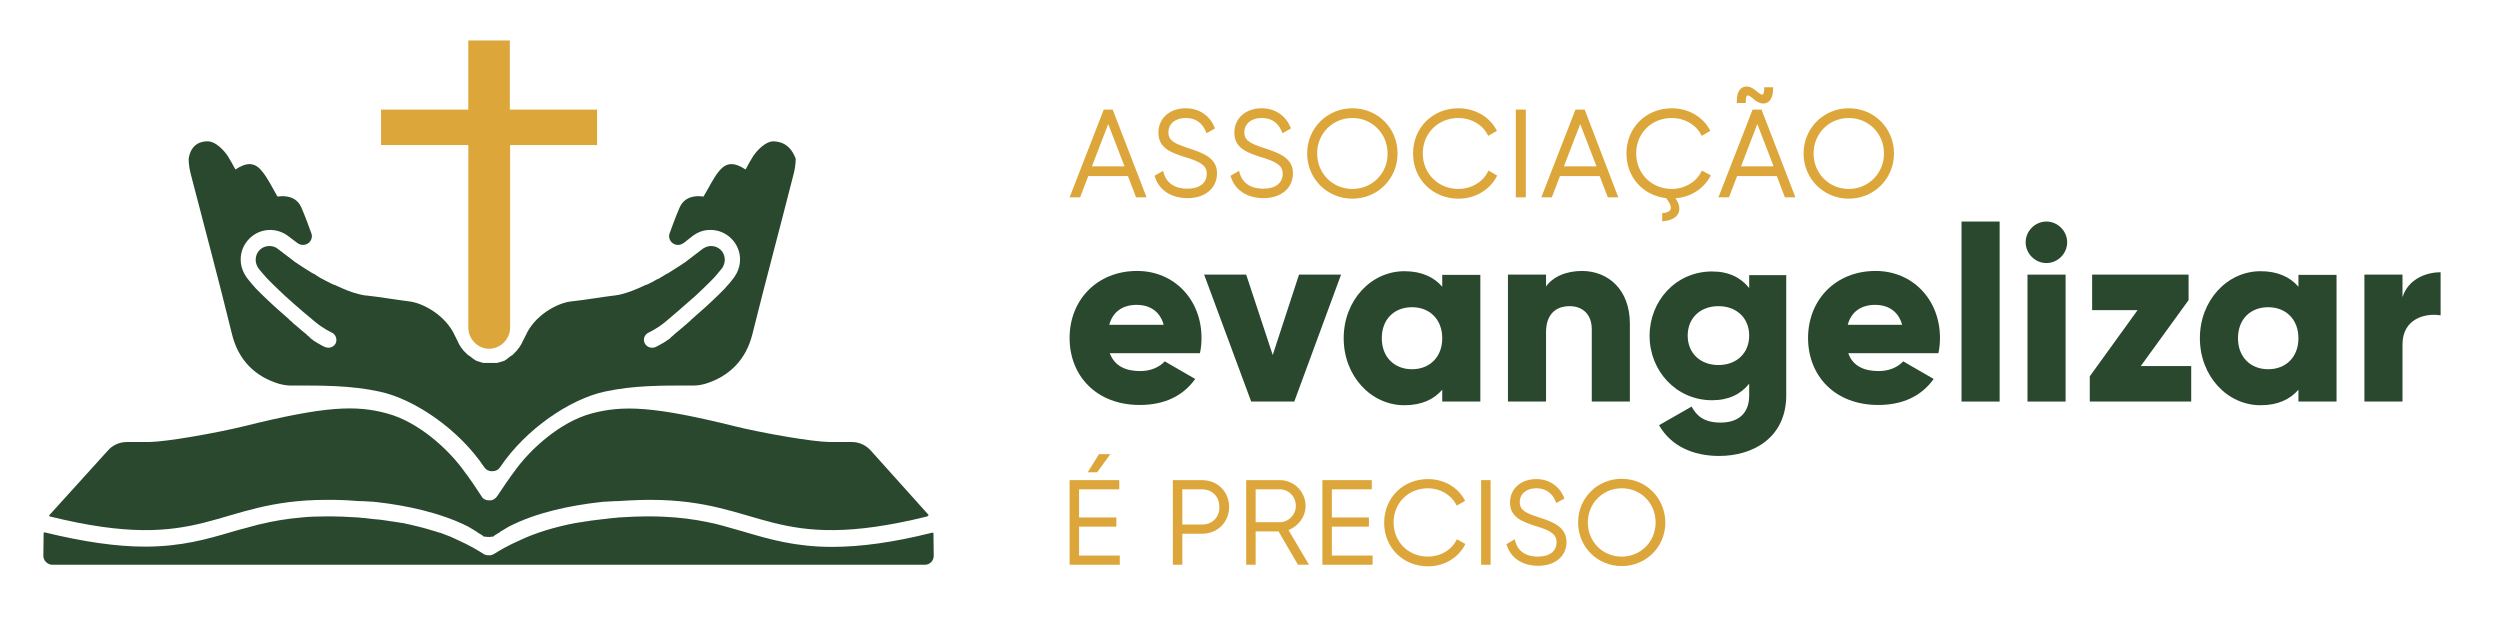 <?xml version="1.0" encoding="utf-8"?>
<!-- Generator: Adobe Illustrator 21.0.0, SVG Export Plug-In . SVG Version: 6.00 Build 0)  -->
<svg version="1.1" id="Camada_1" xmlns="http://www.w3.org/2000/svg" xmlns:xlink="http://www.w3.org/1999/xlink" x="0px" y="0px"
	 viewBox="0 0 951.3 239.7" style="enable-background:new 0 0 951.3 239.7;" xml:space="preserve">
<style type="text/css">
	.st0{fill:#DDA63A;}
	.st1{fill:#29482D;}
</style>
<polygon class="st0" points="410.6,200.4 424.8,200.4 424.8,196.9 410.6,196.9 410.6,186.2 425.9,186.2 425.9,182.7 407,182.7 
	407,214.9 426.1,214.9 426.1,211.4 410.6,211.4 "/>
<polygon class="st0" points="422.5,172.8 418.2,172.8 413.9,179.7 417.5,179.7 "/>
<path class="st0" d="M457.4,199.6h-7.5v-13.4h7.5c3.9,0,6.6,2.8,6.6,6.7C464.1,196.8,461.3,199.6,457.4,199.6 M457.4,182.7h-11.1
	v32.2h3.6v-11.8h7.5c5.9,0,10.3-4.4,10.3-10.2C467.7,187.1,463.3,182.7,457.4,182.7"/>
<path class="st0" d="M477.8,186.2h9.2c3.4,0,6.1,2.8,6.1,6.3c0,3.4-2.8,6.2-6.1,6.2h-9.2V186.2z M496.8,192.5c0-5.4-4.4-9.8-9.8-9.8
	h-12.8v32.2h3.6v-12.7h8.7l7.4,12.7h4.2l-7.8-13.2C494.1,200.2,496.8,196.6,496.8,192.5"/>
<polygon class="st0" points="506.8,200.4 520.9,200.4 520.9,196.9 506.8,196.9 506.8,186.2 522,186.2 522,182.7 503.2,182.7 
	503.2,214.9 522.3,214.9 522.3,211.4 506.8,211.4 "/>
<path class="st0" d="M554.1,205.7c-1.9,3.7-6.1,6.1-10.7,6.1c-7.5,0-13.1-5.6-13.1-13c0-7.4,5.6-13,13.1-13c4.5,0,8.6,2.4,10.6,6
	l0.3,0.6l3.2-1.8l-0.3-0.6c-2.7-4.8-8-7.7-13.8-7.7c-9.5,0-16.7,7.1-16.7,16.6c0,9.5,7.2,16.6,16.7,16.6c5.9,0,11.2-3,13.9-7.9
	l0.3-0.6l-3.2-1.8L554.1,205.7z"/>
<rect x="563.6" y="182.7" class="st0" width="3.6" height="32.2"/>
<path class="st0" d="M585.4,196.8c-4.5-1.5-7.1-2.5-7.1-5.7c0-3.2,2.5-5.3,6.3-5.3c4.4,0,6.4,2.7,7.3,4.9l0.3,0.7l3.1-1.7l-0.2-0.5
	c-1.8-4.3-5.7-6.9-10.5-6.9c-5.9,0-10,3.7-10,8.9c0,5.8,4.9,7.4,10.1,9.1l0.1,0c5.1,1.6,7.5,2.9,7.5,6c0,3.5-2.7,5.5-7.1,5.5
	c-4.5,0-7.6-2-8.6-5.8l-0.2-0.8l-3.2,1.9l0.2,0.5c1.6,4.8,6,7.7,11.9,7.7c6.5,0,10.8-3.7,10.8-9.1
	C596,200.3,590.6,198.5,585.4,196.8"/>
<path class="st0" d="M617.1,211.8c-7.3,0-12.9-5.7-12.9-13c0-7.3,5.7-13,12.9-13c7.3,0,12.9,5.7,12.9,13
	C630,206.1,624.3,211.8,617.1,211.8 M617.1,182.2c-9.3,0-16.6,7.3-16.6,16.6c0,9.3,7.3,16.6,16.6,16.6c9.3,0,16.6-7.3,16.6-16.6
	C633.6,189.5,626.4,182.2,617.1,182.2"/>
<path class="st1" d="M442.8,123.6c-1.5-5.6-5.9-7.6-10.2-7.6c-5.5,0-9.2,2.7-10.5,7.6H442.8z M433.9,141.2c4,0,7.3-1.5,9.3-3.7
	l11.6,6.7c-4.7,6.6-11.9,9.9-21.1,9.9c-16.5,0-26.7-11.1-26.7-25.5s10.4-25.5,25.7-25.5c14.1,0,24.5,10.9,24.5,25.5
	c0,2-0.2,4-0.6,5.8h-34.3C424.2,139.5,428.6,141.2,433.9,141.2"/>
<polygon class="st1" points="510.3,104.5 492.5,152.8 476.1,152.8 458.2,104.5 474.2,104.5 484.3,135.1 494.3,104.5 "/>
<path class="st1" d="M548.8,128.7c0-7.2-4.8-11.8-11.5-11.8c-6.7,0-11.5,4.5-11.5,11.8c0,7.2,4.8,11.8,11.5,11.8
	C544,140.5,548.8,135.9,548.8,128.7 M563.3,104.5v48.3h-14.5v-4.5c-3.2,3.7-7.9,5.9-14.4,5.9c-12.7,0-23.1-11.1-23.1-25.5
	c0-14.4,10.4-25.5,23.1-25.5c6.5,0,11.2,2.2,14.4,5.9v-4.5H563.3z"/>
<path class="st1" d="M620.2,123.2v29.6h-14.5v-27.5c0-6-3.8-8.8-8.4-8.8c-5.3,0-9,3.1-9,9.9v26.4h-14.5v-48.3h14.5v4.5
	c2.6-3.6,7.4-5.9,13.8-5.9C611.9,103.2,620.2,110.1,620.2,123.2"/>
<path class="st1" d="M665.6,127.7c0-6.7-4.8-11.2-11.7-11.2s-11.7,4.5-11.7,11.2c0,6.7,4.8,11.2,11.7,11.2S665.6,134.4,665.6,127.7
	 M679.7,104.5v45.9c0,16.2-12.7,23.1-25.5,23.1c-10,0-18.4-3.8-22.9-11.7l12.4-7.1c1.8,3.4,4.6,6.1,11,6.1c6.8,0,10.9-3.5,10.9-10.3
	V146c-3.2,4-7.8,6.3-14.1,6.3c-13.7,0-23.8-11.2-23.8-24.5s10-24.5,23.8-24.5c6.3,0,10.9,2.3,14.1,6.3v-4.9H679.7z"/>
<path class="st1" d="M723.8,123.6c-1.5-5.6-5.9-7.6-10.2-7.6c-5.5,0-9.2,2.7-10.5,7.6H723.8z M714.9,141.2c4,0,7.3-1.5,9.3-3.7
	l11.6,6.7c-4.7,6.6-11.9,9.9-21.1,9.9c-16.5,0-26.7-11.1-26.7-25.5s10.4-25.5,25.7-25.5c14.1,0,24.5,10.9,24.5,25.5
	c0,2-0.2,4-0.6,5.8h-34.3C705.1,139.5,709.6,141.2,714.9,141.2"/>
<rect x="746.4" y="84.3" class="st1" width="14.5" height="68.5"/>
<rect x="771.5" y="104.5" class="st1" width="14.5" height="48.3"/>
<polygon class="st1" points="833.8,139.3 833.8,152.8 795.2,152.8 795.2,143.2 813.4,118 796.1,118 796.1,104.5 832.8,104.5 
	832.8,114.2 814.6,139.3 "/>
<path class="st1" d="M874.6,128.7c0-7.2-4.8-11.8-11.5-11.8c-6.7,0-11.5,4.5-11.5,11.8c0,7.2,4.8,11.8,11.5,11.8
	C869.8,140.5,874.6,135.9,874.6,128.7 M889.1,104.5v48.3h-14.5v-4.5c-3.2,3.7-7.9,5.9-14.4,5.9c-12.7,0-23.1-11.1-23.1-25.5
	c0-14.4,10.4-25.5,23.1-25.5c6.5,0,11.2,2.2,14.4,5.9v-4.5H889.1z"/>
<path class="st1" d="M928.7,103.6V120c-6-1-14.5,1.4-14.5,11v21.8h-14.5v-48.3h14.5v8.6C916.2,106.6,922.6,103.6,928.7,103.6"/>
<path class="st1" d="M770.8,92.2c0-4.3,3.6-7.9,7.9-7.9s7.9,3.6,7.9,7.9c0,4.3-3.6,7.9-7.9,7.9S770.8,96.5,770.8,92.2"/>
<path class="st0" d="M227.2,55.2V41.7H194V15.4h-7.9h-7.9v26.3H145v13.5h33.2v69.3c0,0.1,0,0.1,0,0.2c0,4.3,3.6,8,7.9,8
	c4.3,0,8-3.6,8-8c0-0.1,0-0.1,0-0.2V55.2H227.2z"/>
<path class="st1" d="M293.7,53.8c-4,0.8-7,5.5-7.1,5.6c-0.9,1.4-1.8,3.1-2.9,5.1c-4.1-2.7-7.1-2.9-9.9,0.4c-2.4,2.8-3.9,6.3-6.1,9.9
	c-3.4-0.5-7.3,0.1-9.1,4.2c-1.4,3.2-2.6,6.5-3.8,9.8c-0.1,0.3-0.2,0.7-0.2,1c0,1.9,1.5,3.4,3.4,3.4c0.8,0,1.5-0.3,2.1-0.7l3.6-2.8
	c0,0,0,0,0,0c1.9-1.4,4.1-2.2,6.4-2.2c0,0,0,0,0,0c0.1,0,0.2,0,0.3,0c3,0,5.8,1.2,7.9,3.3c2.1,2.1,3.3,4.9,3.3,7.9
	c0,0.1,0,0.1,0,0.2c0,1.8-0.5,3.5-1.3,5.1c-0.2,0.4-0.4,0.7-0.6,1c-0.4,0.7-1.8,2.4-2.4,3.1c-0.6,0.6-1.2,1.3-1.5,1.7
	c-0.3,0.3-3.2,3.3-7.4,7.1c-1.7,1.5-3.5,3.1-5.2,4.6l0,0c-0.1,0.1-0.3,0.2-0.4,0.4c0,0,0,0,0,0c-0.1,0.1-0.1,0.1-0.2,0.2
	c0,0,0,0,0,0c-0.2,0.2-0.4,0.4-0.6,0.5c0,0,0,0,0,0c-0.1,0.1-0.1,0.1-0.2,0.2c0,0,0,0,0,0c-0.3,0.2-0.5,0.5-0.8,0.7c0,0,0,0,0,0
	c-2,1.7-3.6,3.1-4.4,3.7c0,0,0,0,0,0c-0.1,0.1-0.1,0.1-0.2,0.2c0,0,0,0-0.1,0.1c-0.1,0.1-0.1,0.1-0.2,0.2c0,0,0,0,0,0
	c-0.1,0.1-0.2,0.1-0.2,0.2c0,0,0,0-0.1,0c-0.1,0.1-0.1,0.1-0.2,0.2c0,0,0,0,0,0c-0.1,0.1-0.2,0.1-0.2,0.2c0,0,0,0,0,0
	c-0.1,0.1-0.1,0.1-0.2,0.2c0,0,0,0,0,0c-0.1,0.1-0.2,0.1-0.2,0.2c0,0,0,0,0,0c-0.1,0.1-0.2,0.1-0.2,0.2c0,0,0,0,0,0c0,0,0,0,0,0
	c-0.1,0.1-0.2,0.1-0.3,0.2c0,0,0,0,0,0c-0.1,0.1-0.2,0.1-0.3,0.2c0,0,0,0,0,0c-0.2,0.1-0.4,0.2-0.6,0.4l0,0
	c-0.1,0.1-0.2,0.1-0.3,0.2c0,0,0,0,0,0c-0.3,0.2-0.5,0.3-0.8,0.5c0,0,0,0,0,0c-1.8,1.1-3.1,1.7-3.2,1.7c-0.4,0.2-0.8,0.2-1.2,0.2
	c-1.2,0-2.3-0.7-2.8-1.8c-0.7-1.5,0-3.3,1.6-4c0,0,2.9-1.3,6-3.8c1.6-1.3,7.1-6,11.7-10.1c4-3.7,6.7-6.5,7-6.8
	c0.3-0.4,0.9-1,1.4-1.6c0.5-0.6,1.6-1.9,1.8-2.2c0.1-0.1,0.2-0.4,0.4-0.7c0,0,0,0,0,0c0.4-0.8,0.6-1.6,0.6-2.5
	c0-2.9-2.3-5.2-5.2-5.2c-1.1,0-2.2,0.4-3.1,1l-6.3,4.8c0,0-0.1,0-0.1,0.1c-0.1,0.1-2.9,2-6.8,4.4c0,0,0,0,0,0
	c-0.1,0.1-0.3,0.2-0.4,0.2c0,0,0,0,0,0c-0.1,0.1-0.3,0.2-0.4,0.2c0,0,0,0,0,0c-0.1,0.1-0.3,0.2-0.4,0.2c0,0,0,0,0,0
	c-0.1,0.1-0.3,0.2-0.4,0.3c0,0,0,0,0,0c0,0,0,0,0,0c-0.2,0.1-0.3,0.2-0.5,0.3l0,0c0,0,0,0,0,0c-0.2,0.1-0.3,0.2-0.5,0.3h0
	c0,0,0,0,0,0c-0.2,0.1-0.4,0.2-0.6,0.4c0,0,0,0,0,0c-0.1,0-0.1,0.1-0.2,0.1h0c-0.1,0.1-0.3,0.2-0.4,0.2l0,0c-0.1,0-0.2,0.1-0.3,0.1
	c0,0,0,0,0,0l-0.2,0.1c-0.4,0.2-0.7,0.4-1.1,0.6c-0.1,0.1-0.2,0.1-0.3,0.2l0,0c-0.4,0.2-0.8,0.4-1.2,0.6c0,0,0,0,0,0
	c-0.1,0-0.2,0.1-0.2,0.1c0,0,0,0,0,0c-0.2,0.1-0.4,0.2-0.6,0.3c-0.1,0-0.2,0.1-0.2,0.1c0,0,0,0,0,0c-0.1,0-0.2,0.1-0.3,0.1
	c-0.1,0-0.2,0.1-0.3,0.1c0,0,0,0,0,0c-0.1,0-0.2,0.1-0.3,0.1c-0.1,0-0.2,0.1-0.3,0.1l0,0c0,0-0.1,0-0.1,0.1c-3.2,1.5-6,2.6-8.5,3.2
	c0,0,0,0,0,0c-0.3,0.1-0.5,0.1-0.8,0.2l0,0c-0.4,0.1-0.7,0.2-1.1,0.2c-0.1,0-0.3,0-0.4,0.1c0,0-0.1,0-0.1,0c-0.1,0-0.2,0-0.2,0
	c-5.6,0.7-11.2,1.7-16.8,2.3c-4.3,0.5-12.4,4.2-16.5,11.6c0,0-0.7,1.5-1.6,3.2c-0.8,1.9-2.1,3.7-3.6,5.1c0,0,0,0,0,0
	c-0.1,0.1-0.3,0.3-0.4,0.4c0,0,0,0,0,0c-0.1,0.1-0.2,0.2-0.3,0.2c0,0,0,0,0,0c0,0-0.1,0.1-0.1,0.1c0,0,0,0-0.1,0
	c-0.1,0.1-0.2,0.1-0.2,0.2c0,0,0,0-0.1,0c0,0-0.1,0.1-0.1,0.1c0,0-0.1,0-0.1,0.1c-0.1,0-0.2,0.1-0.2,0.1c0,0-0.1,0-0.1,0.1
	c0,0-0.1,0.1-0.1,0.1c0,0-0.1,0.1-0.1,0.1c-0.1,0-0.1,0.1-0.2,0.1c0,0-0.1,0-0.1,0.1c0,0-0.1,0-0.1,0.1c-0.1,0-0.1,0.1-0.2,0.1
	c0,0-0.1,0-0.1,0.1c0,0-0.1,0-0.1,0.1c0,0-0.1,0-0.1,0.1c-0.1,0-0.1,0.1-0.2,0.1c0,0-0.1,0-0.1,0.1c-0.1,0-0.1,0-0.2,0.1
	c0,0-0.1,0-0.1,0.1c-0.1,0-0.1,0-0.2,0.1c0,0-0.1,0-0.1,0c-0.1,0-0.2,0.1-0.2,0.1c0,0-0.1,0-0.1,0c-0.1,0-0.1,0-0.2,0.1
	c0,0-0.1,0-0.1,0c-0.1,0-0.2,0.1-0.2,0.1c0,0-0.1,0-0.1,0c-0.1,0-0.1,0-0.2,0.1c0,0-0.1,0-0.1,0c-0.1,0-0.2,0-0.3,0.1
	c0,0-0.1,0-0.1,0c-0.1,0-0.2,0-0.2,0.1c0,0,0,0-0.1,0c-0.1,0-0.2,0-0.3,0.1c0,0-0.1,0-0.1,0c-0.1,0-0.2,0-0.3,0.1c0,0,0,0-0.1,0
	c-0.1,0-0.2,0-0.2,0c0,0-0.1,0-0.1,0c-0.1,0-0.2,0-0.3,0c0,0-0.1,0-0.1,0c-0.1,0-0.2,0-0.2,0c0,0,0,0-0.1,0c-0.1,0-0.2,0-0.3,0
	c0,0-0.1,0-0.1,0c-0.1,0-0.2,0-0.3,0c0,0,0,0-0.1,0c-0.1,0-0.2,0-0.3,0c0,0-0.1,0-0.1,0c-0.1,0-0.2,0-0.3,0c-0.1,0-0.2,0-0.3,0
	c0,0-0.1,0-0.1,0c-0.1,0-0.2,0-0.3,0c0,0,0,0-0.1,0c-0.1,0-0.2,0-0.3,0c0,0-0.1,0-0.1,0c-0.1,0-0.2,0-0.3,0c0,0,0,0-0.1,0
	c-0.1,0-0.2,0-0.2,0c0,0,0,0-0.1,0c-0.1,0-0.2,0-0.3,0c0,0-0.1,0-0.1,0c-0.1,0-0.2,0-0.2,0c0,0,0,0-0.1,0c-0.1,0-0.2,0-0.3-0.1
	c0,0-0.1,0-0.1,0c-0.1,0-0.2,0-0.3-0.1c0,0,0,0-0.1,0c-0.1,0-0.2,0-0.2-0.1c0,0-0.1,0-0.1,0c-0.1,0-0.2,0-0.3-0.1c0,0-0.1,0-0.1,0
	c-0.1,0-0.1,0-0.2-0.1c0,0-0.1,0-0.1,0c-0.1,0-0.2-0.1-0.2-0.1c0,0-0.1,0-0.1,0c-0.1,0-0.1,0-0.2-0.1c0,0-0.1,0-0.1,0
	c-0.1,0-0.2-0.1-0.2-0.1c0,0-0.1,0-0.1,0c-0.1,0-0.1,0-0.2-0.1c0,0-0.1,0-0.1-0.1c-0.1,0-0.1,0-0.2-0.1c0,0-0.1,0-0.1-0.1
	c-0.1,0-0.1-0.1-0.2-0.1c-0.1,0-0.1,0-0.2-0.1c0,0-0.1,0-0.1-0.1c0,0-0.1,0-0.1-0.1c-0.1,0-0.1-0.1-0.2-0.1c0,0-0.1,0-0.1-0.1
	c0,0-0.1,0-0.1-0.1c-0.1,0-0.1-0.1-0.2-0.1c0,0-0.1-0.1-0.1-0.1c0,0-0.1-0.1-0.1-0.1c0,0-0.1,0-0.1-0.1c-0.1,0-0.2-0.1-0.2-0.1
	c0,0-0.1,0-0.1-0.1c0,0-0.1-0.1-0.1-0.1c0,0,0,0-0.1,0c-0.1-0.1-0.2-0.1-0.2-0.2c0,0,0,0-0.1,0c0,0-0.1-0.1-0.1-0.1c0,0,0,0,0,0
	c-0.1-0.1-0.2-0.2-0.3-0.2c0,0,0,0,0,0c-0.2-0.1-0.3-0.3-0.4-0.4c0,0,0,0,0,0c-1.6-1.4-2.8-3.1-3.6-5.1c-0.9-1.7-1.6-3.2-1.6-3.2
	c-4.2-7.4-12.3-11.1-16.5-11.6c-5.6-0.7-11.2-1.7-16.8-2.3c-0.1,0-0.2,0-0.2,0c0,0-0.1,0-0.1,0c-0.1,0-0.3,0-0.4-0.1
	c-0.3-0.1-0.7-0.1-1.1-0.2l0,0c-0.2-0.1-0.5-0.1-0.8-0.2c0,0,0,0,0,0c-2.5-0.6-5.3-1.7-8.5-3.2c0,0-0.1,0-0.1-0.1c0,0,0,0,0,0
	c-0.1,0-0.2-0.1-0.3-0.1c-0.1,0-0.2-0.1-0.3-0.1c0,0,0,0,0,0c-0.1,0-0.2-0.1-0.3-0.1c-0.1,0-0.2-0.1-0.3-0.1c0,0,0,0,0,0
	c-0.1,0-0.2-0.1-0.2-0.1c-0.2-0.1-0.4-0.2-0.6-0.3c0,0,0,0,0,0c-0.1,0-0.2-0.1-0.2-0.1c0,0,0,0,0,0c-0.4-0.2-0.8-0.4-1.2-0.6l0,0
	c-0.1-0.1-0.2-0.1-0.4-0.2c-0.4-0.2-0.7-0.4-1.1-0.6c-0.1,0-0.1-0.1-0.2-0.1c0,0,0,0,0,0c-0.1,0-0.2-0.1-0.2-0.1c0,0,0,0,0,0
	c-0.1-0.1-0.3-0.2-0.4-0.2c0,0,0,0,0,0c-0.1,0-0.1-0.1-0.2-0.1c0,0,0,0,0,0c-0.2-0.1-0.4-0.2-0.6-0.4c0,0,0,0,0,0c0,0,0,0,0,0
	c-0.2-0.1-0.3-0.2-0.5-0.3v0c0,0,0,0,0,0c-0.2-0.1-0.3-0.2-0.5-0.3c0,0,0,0,0,0c0,0,0,0,0,0c-0.1-0.1-0.3-0.2-0.4-0.3c0,0,0,0,0,0
	c-0.1-0.1-0.3-0.2-0.4-0.2c0,0,0,0,0,0c-0.1-0.1-0.3-0.2-0.4-0.2c0,0,0,0,0,0c-0.1-0.1-0.3-0.2-0.4-0.2c0,0,0,0,0,0l0,0
	c-3.9-2.4-6.6-4.3-6.8-4.4c0,0-0.1,0-0.1-0.1l-6.3-4.8c-0.9-0.7-2-1-3.1-1c-2.9,0-5.2,2.3-5.2,5.2c0,0.9,0.2,1.7,0.6,2.5
	c0,0,0,0,0,0c0.1,0.3,0.3,0.5,0.4,0.7c0.2,0.3,1.3,1.7,1.8,2.2c0.5,0.6,1.1,1.2,1.4,1.6c0.3,0.3,3,3.1,7,6.8
	c4.6,4.2,10.1,8.8,11.7,10.1c3.1,2.5,6,3.8,6,3.8c1.5,0.7,2.2,2.4,1.6,4c-0.5,1.1-1.6,1.8-2.8,1.8c-0.4,0-0.8-0.1-1.2-0.2
	c-0.1,0-1.4-0.6-3.2-1.7c0,0,0,0,0,0c-0.2-0.2-0.5-0.3-0.8-0.5c0,0,0,0,0,0c-0.1-0.1-0.2-0.1-0.3-0.2c0,0,0,0,0,0
	c-0.2-0.1-0.4-0.2-0.5-0.4c0,0,0,0,0,0c-0.1-0.1-0.2-0.1-0.3-0.2c0,0,0,0,0,0c-0.1-0.1-0.2-0.1-0.3-0.2h0c0,0,0,0,0,0
	c-0.1-0.1-0.2-0.1-0.2-0.2c0,0,0,0,0,0c-0.1-0.1-0.2-0.1-0.2-0.2c0,0,0,0,0,0c-0.1-0.1-0.1-0.1-0.2-0.2c0,0,0,0,0,0
	c-0.1-0.1-0.2-0.1-0.2-0.2c0,0,0,0,0,0c-0.1-0.1-0.1-0.1-0.2-0.2c0,0,0,0-0.1,0c-0.1-0.1-0.2-0.1-0.2-0.2c0,0,0,0,0,0
	c-0.1-0.1-0.1-0.1-0.2-0.2c0,0,0,0-0.1-0.1c-0.1-0.1-0.1-0.1-0.2-0.2c0,0,0,0,0,0c-0.8-0.6-2.4-2-4.4-3.7c0,0,0,0,0,0
	c-0.3-0.2-0.5-0.4-0.8-0.7c0,0,0,0,0,0c-0.1-0.1-0.1-0.1-0.2-0.2c0,0,0,0,0,0c-0.2-0.2-0.4-0.4-0.6-0.5c0,0,0,0,0,0
	c-0.1-0.1-0.1-0.1-0.2-0.2c0,0,0,0,0,0c-0.1-0.1-0.3-0.2-0.4-0.4c-1.7-1.5-3.5-3.1-5.2-4.6c-4.2-3.8-7.1-6.8-7.4-7.1
	c-0.4-0.4-1-1.1-1.5-1.7c-0.6-0.7-2-2.4-2.4-3.1c-0.2-0.3-0.3-0.6-0.6-1c-0.8-1.6-1.3-3.3-1.3-5.1c0-0.1,0-0.1,0-0.2
	c0-3,1.2-5.8,3.3-7.9c2.1-2.1,4.9-3.3,7.9-3.3c0.1,0,0.2,0,0.3,0c0,0,0,0,0,0c2.3,0.1,4.5,0.8,6.4,2.2c0,0,0,0,0,0l3.7,2.8
	c0.6,0.4,1.3,0.7,2.1,0.7c1.9,0,3.4-1.5,3.4-3.4c0-0.4-0.1-0.7-0.2-1c-1.2-3.3-2.4-6.6-3.8-9.8c-1.8-4.1-5.7-4.7-9.1-4.2
	c-2.1-3.6-3.7-7.1-6.1-9.9c-2.8-3.3-5.8-3.1-9.9-0.4c-1.1-2-2-3.7-2.9-5.1c-0.1-0.1-3.1-4.9-7.1-5.6c-2.9-0.2-6.9,0.8-7.8,6.6
	c0,2.2,0.4,4.4,1,6.6c5.2,20.1,10.6,40.1,15.5,60.2c2.4,9.8,8.8,16.2,18.1,18.9c2.5,0.7,4.4,0.6,4.8,0.6c11.2,0,22.1-0.1,33.2,2.3
	c13.2,2.8,30.2,14.3,39.9,28.8c0.6,0.9,1.6,1.5,2.8,1.5c0.1,0,0.1,0,0.2,0c0.1,0,0.1,0,0.2,0c1.2,0,2.2-0.6,2.8-1.5
	c9.7-14.5,26.7-26,39.9-28.8c11-2.4,22-2.3,33.2-2.3c0.4,0,2.3,0.1,4.8-0.6c9.3-2.8,15.7-9.2,18.1-18.9c5-20.1,10.4-40.1,15.5-60.2
	c0.6-2.2,1-4.4,1-6.6C300.6,54.6,296.7,53.7,293.7,53.8"/>
<path class="st1" d="M353.4,196L353.4,196l-22-24.5h0c-1.8-2-4.3-3.3-7.2-3.3h0l-8.3,0h-0.2h0c-6.9-0.1-26-3.5-36.1-6
	c-31-7.7-42.6-8-54.4-4.9c-12.3,3.3-23.3,13.8-28.6,20.9c-3.8,5.1-4.6,6.5-7.4,10.6h0c-0.6,0.9-1.6,1.6-2.8,1.6c-0.1,0-0.1,0-0.2,0
	h0c-0.1,0-0.1,0-0.2,0c-1.2,0-2.3-0.6-2.8-1.6h0c-2.8-4.2-3.6-5.6-7.4-10.6c-5.3-7.1-16.3-17.6-28.6-20.9
	c-11.8-3.2-23.4-2.8-54.4,4.9c-10.2,2.5-29.2,5.9-36.1,6h0h-0.2l-8.3,0h0c-2.9,0-5.5,1.3-7.2,3.3h0L18.8,196h0
	c0,0.1-0.1,0.1-0.1,0.2c0,0.1,0.1,0.2,0.2,0.3c59.3,14.7,62.4-6.3,105.5-6.3c0.2,0,0.4,0,0.6,0h0c0,0,4.8-0.1,12,0.5c0,0,0,0,0,0
	c0.1,0,0.3,0,0.4,0c0,0,0,0,0,0c0.1,0,0.3,0,0.4,0c0,0,0,0,0,0c0.1,0,0.3,0,0.4,0c0,0,0,0,0,0c0.3,0,0.6,0,0.9,0.1c0,0,0,0,0,0
	c0.1,0,0.3,0,0.4,0c0,0,0,0,0,0c0.1,0,0.3,0,0.4,0c0,0,0,0,0,0c0.5,0,0.9,0.1,1.4,0.1c0,0,0,0,0,0c0.1,0,0.3,0,0.5,0c0,0,0,0,0,0
	c0.6,0.1,1.3,0.1,1.9,0.2c0,0,0,0,0,0c0,0,0,0,0,0c10.6,1.2,23.8,3.9,34.5,9.3c0,0,0,0,0,0c0.2,0.1,0.3,0.2,0.5,0.3c0,0,0,0,0,0
	c0.2,0.1,0.3,0.2,0.5,0.3c0,0,0,0,0,0c0.2,0.1,0.3,0.2,0.5,0.3c0,0,0,0,0,0c0.2,0.1,0.3,0.2,0.5,0.3h0c0.3,0.2,0.6,0.4,1,0.6
	c0,0,0,0,0,0c0.2,0.1,0.3,0.2,0.4,0.3c0,0,0,0,0,0c0.1,0.1,0.3,0.2,0.4,0.3c0,0,0,0,0.1,0c0.1,0.1,0.3,0.2,0.4,0.3l0.1,0
	c0.1,0.1,0.3,0.2,0.4,0.3c0,0,0,0,0.1,0c0.1,0.1,0.3,0.2,0.4,0.3c0,0,0,0,0,0c0.1,0.1,0.3,0.2,0.4,0.3v0c0,0,0.1,0.1,0.1,0.1
	c0,0,0,0,0,0c0,0,0,0,0,0c0,0,0.1,0,0.1,0.1c0,0,0,0,0,0c0,0,0,0,0,0c0,0,0.1,0,0.1,0l0,0h0c0,0,0.1,0,0.1,0c0,0,0.1,0,0.1,0
	c0,0,0,0,0.1,0c0,0,0.1,0,0.1,0c0,0,0.1,0,0.1,0c0,0,0,0,0.1,0c0,0,0,0,0.1,0c0.1,0,0.2,0.1,0.3,0.1c0,0,0.1,0,0.1,0
	c0,0,0.1,0,0.1,0c0.1,0,0.2,0,0.3,0c0,0,0.2,0,0.2,0c0,0,0,0,0,0c0,0,0,0,0,0c0,0,0.2,0,0.2,0c0.1,0,0.2,0,0.3,0c0,0,0.1,0,0.1,0
	c0,0,0.1,0,0.1,0c0.1,0,0.2,0,0.3-0.1c0,0,0.1,0,0.1,0c0,0,0,0,0.1,0c0,0,0.1,0,0.1,0c0,0,0,0,0.1,0c0,0,0,0,0.1,0c0,0,0.1,0,0.1,0
	c0,0,0.1,0,0.1,0c0,0,0,0,0,0l0,0c0,0,0.1,0,0.1,0c0,0,0,0,0,0l0,0c0,0,0.1,0,0.1-0.1c0,0,0,0,0,0c0,0,0,0,0,0c0,0,0.1-0.1,0.1-0.1
	v0c0.1-0.1,0.3-0.2,0.4-0.3c0,0,0,0,0,0c0.1-0.1,0.3-0.2,0.4-0.3c0,0,0,0,0.1,0c0.1-0.1,0.3-0.2,0.4-0.3c0,0,0,0,0.1,0
	c0.1-0.1,0.3-0.2,0.4-0.3c0,0,0,0,0.1,0c0.1-0.1,0.3-0.2,0.4-0.3c0,0,0,0,0,0c0.1-0.1,0.3-0.2,0.4-0.3c0,0,0,0,0,0
	c0.3-0.2,0.6-0.4,1-0.6c0,0,0,0,0,0c0.2-0.1,0.3-0.2,0.5-0.3c0,0,0,0,0,0c0.2-0.1,0.3-0.2,0.5-0.3c0,0,0,0,0,0
	c0.2-0.1,0.3-0.2,0.5-0.3c0,0,0,0,0,0c0.2-0.1,0.3-0.2,0.5-0.3c0,0,0,0,0,0c10.6-5.5,23.9-8.1,34.5-9.3h0c0,0,0,0,0,0
	c0.6-0.1,1.3-0.1,1.9-0.2c0,0,0,0,0,0c0.2,0,0.3,0,0.5,0c0,0,0,0,0,0c0.5,0,0.9-0.1,1.4-0.1c0,0,0,0,0,0c0.1,0,0.3,0,0.4,0
	c0,0,0,0,0,0c0.1,0,0.3,0,0.4,0c0,0,0,0,0,0c0.3,0,0.6-0.1,0.9-0.1h0c0.1,0,0.3,0,0.4,0c0,0,0,0,0,0c0.1,0,0.3,0,0.4,0c0,0,0,0,0,0
	c0.1,0,0.3,0,0.4,0c0,0,0,0,0,0c7.1-0.5,12-0.5,12-0.5h0c0.2,0,0.4,0,0.6,0c43.1,0,46.1,21,105.5,6.3c0.1,0,0.2-0.1,0.2-0.3
	C353.4,196.1,353.4,196.1,353.4,196"/>
<path class="st1" d="M355.3,211.5l-0.1-8.5h0c0-0.2-0.1-0.3-0.3-0.3c0,0-0.1,0-0.1,0c0,0-0.1,0-0.1,0c-14.7,3.7-27.2,5.4-38.1,5.4h0
	c-13.9,0-23.8-2.9-33.3-5.7c-0.9-0.3-1.8-0.5-2.8-0.8l0,0c-1.7-0.5-3.5-1-5.3-1.5c0,0,0,0,0,0c-0.9-0.2-1.8-0.5-2.7-0.7c0,0,0,0,0,0
	c-4.6-1.1-9.7-2-15.5-2.5c-2.9-0.2-6-0.4-9.4-0.4l-2.1,0l0,0c-1.8,0-5.4,0.1-10,0.4l-1.9,0.2l-0.1,0l-0.2,0l-0.7,0.1
	c-0.5,0-1.8,0.2-1.8,0.2c-0.6,0.1-1.2,0.1-1.8,0.2l0,0c-1.4,0.2-2.7,0.3-4.1,0.5c0,0,0,0,0,0c-0.6,0.1-1.2,0.2-1.8,0.3
	c-0.1,0-0.1,0-0.2,0c-0.6,0.1-1.2,0.2-1.7,0.3c-0.1,0-0.2,0-0.3,0c-0.6,0.1-1.2,0.2-1.7,0.3c-0.1,0-0.1,0-0.2,0
	c-8.2,1.6-15.3,3.8-21,6.5c-4.6,2-7.8,3.9-9.7,5.1c-0.4,0.2-0.8,0.5-1.3,0.6c-0.2,0.1-0.4,0.1-0.6,0.1c0,0,0,0,0,0c0,0,0,0-0.1,0
	c0,0-0.1,0-0.1,0c0,0,0,0,0,0c0,0-0.1,0-0.1,0c0,0,0,0-0.1,0c0,0,0,0-0.1,0c0,0-0.1,0-0.1,0c0,0,0,0,0,0c0,0-0.1,0-0.1,0
	c0,0,0,0-0.1,0c0,0,0,0,0,0c-0.2,0-0.4-0.1-0.6-0.1c-0.5-0.1-0.9-0.3-1.3-0.6c-1.9-1.2-5-3.1-9.5-5.1c-1.8-0.9-3.7-1.7-5.7-2.4
	c0,0,0,0,0,0c-0.5-0.2-1-0.4-1.5-0.5c0,0-0.1,0-0.1,0c-0.5-0.2-1-0.3-1.5-0.5c0,0-0.1,0-0.1,0c-3.7-1.2-7.8-2.2-12.2-3.1
	c-0.1,0-0.1,0-0.2,0c-0.6-0.1-1.2-0.2-1.7-0.3c-0.1,0-0.2,0-0.2,0c-0.6-0.1-1.2-0.2-1.8-0.3c-0.1,0-0.1,0-0.2,0
	c-0.6-0.1-1.3-0.2-1.9-0.3c0,0,0,0,0,0c-1.3-0.2-2.6-0.4-4-0.5l-0.2,0l-0.1,0c-0.6-0.1-1.1-0.1-1.7-0.2l-2.6-0.3l-0.2,0l-0.1,0
	l-2-0.2c-4.5-0.3-8.1-0.4-9.9-0.4l0,0l-2.1,0c-3.4,0-6.5,0.1-9.4,0.4c-5.8,0.5-10.9,1.4-15.5,2.5c0,0,0,0,0,0
	c-0.9,0.2-1.8,0.4-2.7,0.7c0,0,0,0-0.1,0c-1.8,0.5-3.5,1-5.2,1.4c-0.9,0.3-1.9,0.5-2.8,0.8c-9.5,2.8-19.4,5.7-33.3,5.7
	c-10.9,0-23.3-1.8-38.1-5.4c0,0-0.1,0-0.1,0v0c0,0-0.1,0-0.1,0c-0.2,0-0.3,0.1-0.3,0.3l-0.1,8.5h0c0,0,0,0.1,0,0.1
	c0,1.8,1.5,3.3,3.3,3.4h165.9h0h0H352c1.8,0,3.3-1.5,3.3-3.4C355.3,211.5,355.3,211.5,355.3,211.5L355.3,211.5z"/>
<path class="st0" d="M415.5,63.3l6.2-16.1l6.2,16.1H415.5z M420,41.7l-13,33.4h4l3.1-8.1h15.1l3.1,8.1h4l-12.9-33.4H420z"/>
<path class="st0" d="M452,56.3c-4.7-1.6-7.4-2.6-7.4-5.9c0-3.3,2.6-5.5,6.6-5.5c4.6,0,6.7,2.8,7.6,5.1l0.3,0.7l3.2-1.8l-0.2-0.6
	c-1.9-4.5-6-7.1-10.9-7.1c-6.1,0-10.4,3.8-10.4,9.3c0,6,5.1,7.7,10.5,9.4l0.1,0c5.3,1.7,7.8,3,7.8,6.2c0,3.6-2.8,5.7-7.4,5.7
	c-4.7,0-7.9-2.1-9-6l-0.2-0.8l-3.3,1.9l0.2,0.5c1.6,5,6.2,8,12.4,8c6.7,0,11.2-3.8,11.2-9.5C463.1,59.9,457.4,58.1,452,56.3"/>
<path class="st0" d="M480.9,56.3c-4.7-1.6-7.4-2.6-7.4-5.9c0-3.3,2.6-5.5,6.6-5.5c4.6,0,6.7,2.8,7.6,5.1l0.3,0.7l3.2-1.8l-0.2-0.6
	c-1.9-4.5-6-7.1-10.9-7.1c-6.1,0-10.4,3.8-10.4,9.3c0,6,5.1,7.7,10.5,9.4l0.1,0c5.3,1.7,7.8,3,7.8,6.2c0,3.6-2.8,5.7-7.4,5.7
	c-4.7,0-7.9-2.1-9-6l-0.2-0.8l-3.3,1.9l0.2,0.5c1.6,5,6.2,8,12.4,8c6.7,0,11.2-3.8,11.2-9.5C492,59.9,486.3,58.1,480.9,56.3"/>
<path class="st0" d="M514.6,71.9c-7.5,0-13.4-5.9-13.4-13.5c0-7.6,5.9-13.5,13.4-13.5c7.5,0,13.4,5.9,13.4,13.5
	C528.1,65.9,522.2,71.9,514.6,71.9 M514.6,41.2c-9.6,0-17.2,7.6-17.2,17.2s7.6,17.2,17.2,17.2c9.6,0,17.2-7.6,17.2-17.2
	S524.3,41.2,514.6,41.2"/>
<path class="st0" d="M566.1,65.5c-2,3.9-6.4,6.4-11.1,6.4c-7.7,0-13.6-5.8-13.6-13.5c0-7.7,5.8-13.5,13.6-13.5c4.6,0,9,2.4,11,6.2
	l0.3,0.6l3.3-1.9l-0.3-0.6c-2.8-5-8.3-8-14.3-8c-9.9,0-17.3,7.4-17.3,17.2s7.5,17.2,17.3,17.2c6.1,0,11.6-3.1,14.4-8.2l0.3-0.6
	l-3.3-1.9L566.1,65.5z"/>
<rect x="576.8" y="41.7" class="st0" width="3.8" height="33.4"/>
<path class="st0" d="M595.1,63.3l6.2-16.1l6.2,16.1H595.1z M599.5,41.7l-13,33.4h4l3.1-8.1h15.1l3.1,8.1h4L603,41.7H599.5z"/>
<path class="st0" d="M664.3,38.5c0-0.6,0.1-2.2,0.7-2.2c0.3,0,0.9,0.2,2.3,1.4c1.2,1.1,2.5,1.7,3.7,1.7c1.8,0,3.7-1.5,3.7-5.5v-0.7
	h-3.4v0.7c0,0.6-0.1,2.1-0.7,2.1c-0.3,0-1-0.2-2.3-1.4c-1.3-1.1-2.5-1.7-3.7-1.7c-0.9,0-3.7,0.4-3.7,5.6v0.7h3.4V38.5z"/>
<path class="st0" d="M662.5,63.3l6.2-16.1l6.2,16.1H662.5z M666.9,41.7l-13,33.4h4l3.1-8.1h15.1l3.1,8.1h4l-12.9-33.4H666.9z"/>
<path class="st0" d="M703.5,71.9c-7.5,0-13.4-5.9-13.4-13.5c0-7.6,5.9-13.5,13.4-13.5c7.5,0,13.4,5.9,13.4,13.5
	C716.9,65.9,711,71.9,703.5,71.9 M703.5,41.2c-9.6,0-17.2,7.6-17.2,17.2s7.6,17.2,17.2,17.2c9.6,0,17.2-7.6,17.2-17.2
	S713.2,41.2,703.5,41.2"/>
<path class="st0" d="M647.6,64.9l-0.3,0.6c-2,3.9-6.4,6.4-11.1,6.4c-7.7,0-13.6-5.8-13.6-13.5c0-7.7,5.8-13.5,13.6-13.5
	c4.6,0,9,2.4,11,6.2l0.3,0.6l3.3-1.9l-0.3-0.6c-2.8-5-8.3-8-14.3-8c-9.9,0-17.3,7.4-17.3,17.2c0,9,6.3,16,15.1,17
	c2.6,3.3,2.6,5.4-1.5,5.7v3.1c6.5-0.4,8.1-4.5,5-8.8h0.5c5.4-0.5,10.1-3.5,12.7-8.1l0.3-0.6L647.6,64.9z"/>
</svg>
